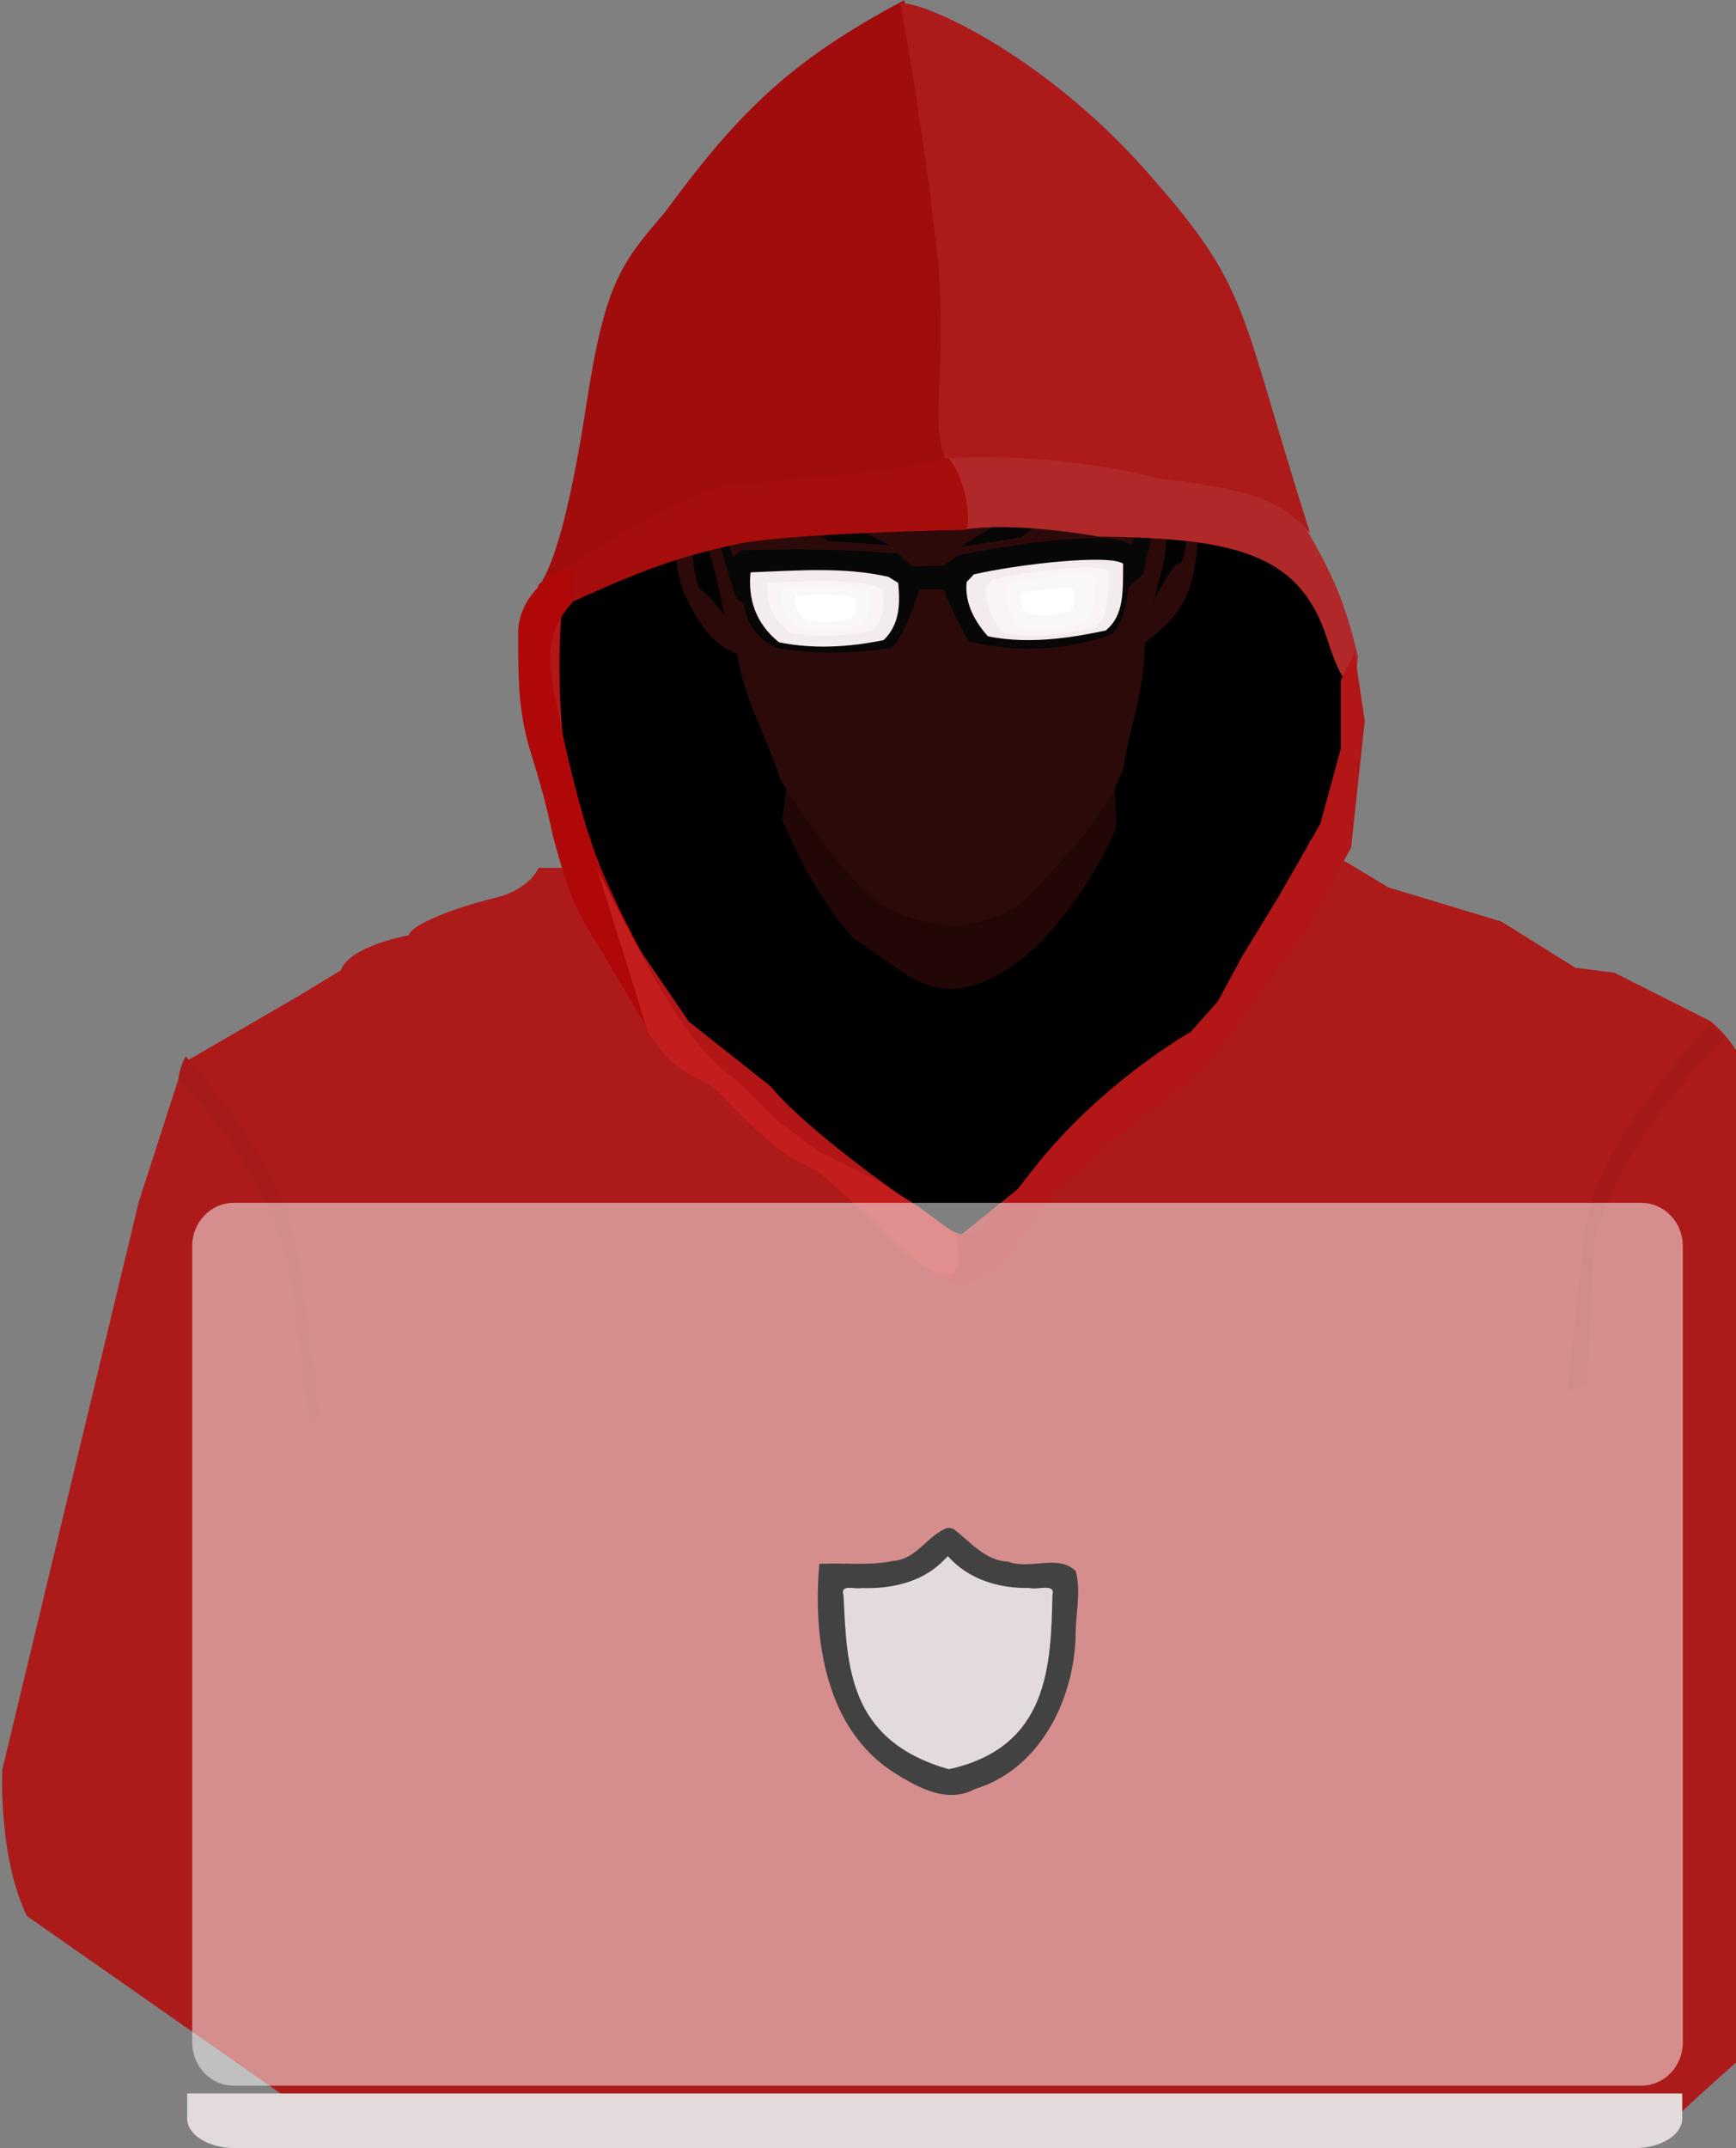 <svg width="444" height="549" viewBox="0 0 444 549" fill="none" xmlns="http://www.w3.org/2000/svg">
<rect x="0" y="0" width="444" height="549" fill="#808080" stroke="none"/>
<path d="M163.981 138.888L244.296 129.285H294.056L321.992 138.888L336.833 153.729L345.563 177.3V195.632L328.103 244.52L305.405 268.091L287.072 282.931L270.485 299.518L256.518 312.613L244.296 321.343L214.614 299.518L185.805 275.074L157.87 244.52L145.648 195.632C139.96 174.718 138.371 164.271 145.648 153.729L163.981 138.888Z" fill="black"/>
<path fill-rule="evenodd" clip-rule="evenodd" d="M200.832 191.898L200.646 218.33C161.837 219.926 130.473 233.923 113.347 245.393L195.408 275.947C199.7 305.32 216.538 302.974 245.104 323.089L295.802 275.947L384.847 251.393C372.939 245.861 366.514 222.695 286.622 214.838L282.358 191.151L245.104 225.203L200.832 191.898Z" fill="black"/>
<path fill-rule="evenodd" clip-rule="evenodd" d="M285.069 197.869L285.504 211.37C280.97 222.052 274.672 231.319 267.244 239.68C261.382 245.918 252.138 252.665 243.114 252.746C233.8 252.618 226.876 245 218.331 239.898C210.307 230.706 204.627 220.34 200.07 209.41L201.81 196.562C201.81 196.562 214.853 210.499 214.853 211.805C214.853 213.111 220.288 218.556 223.549 222.476C226.81 226.395 222.027 227.92 231.158 229.444C240.288 230.968 244.201 232.275 247.897 231.622C251.592 230.969 248.984 233.582 252.679 229.662C256.375 225.742 253.766 229.226 256.81 225.307C259.853 221.387 258.114 222.04 262.462 219.209C266.81 216.378 268.984 214.854 271.592 212.241C274.201 209.627 272.462 212.458 275.723 208.103C278.984 203.748 276.81 205.272 278.984 203.748C281.157 202.223 282.679 200.917 282.679 200.917L285.069 197.869Z" fill="#230707"/>
<path fill-rule="evenodd" clip-rule="evenodd" d="M295.276 83.099L297.162 121.086C298.915 115.595 304.562 116.015 307.095 118.283C307.992 120.72 307.556 126.861 306.754 134.423C306.112 140.467 305.748 147.145 303.621 151.732C300.85 158.378 296.412 161.141 292.861 164.271C292.281 179.332 288.882 185.621 287.384 196.159C282.979 208.156 273.308 218.341 261.458 230.484C257.486 233.533 252.053 235.667 244.77 236.643C237.016 236.223 230.25 234.222 224.566 230.484C213.461 221.251 207.186 210.553 199.753 199.687C196.052 187.789 190.497 179.689 188.553 167.13C181.777 164.707 178.899 159.11 175.267 152.392C171.461 142.837 172.853 134.622 173.291 124.784C175.633 121.411 177.573 120.348 180.208 124.894L177.573 112.136C174.858 98.125 174.086 85.053 188.113 79.139L225.445 63.081L281.222 61.101C287.669 67.076 296.029 71.578 295.276 83.099Z" fill="#2D0A0A"/>
<path fill-rule="evenodd" clip-rule="evenodd" d="M295.03 153.398C298.328 147.695 300.319 143.817 301.785 144.066C303.203 144.306 305.201 125.399 304.269 126.644C304.269 123.25 302.381 122.27 302.018 124.311C300.924 130.453 297.903 133.8 297.903 133.8C299.162 141.246 296.511 147.293 295.108 153.788L295.03 153.398Z" fill="#020202"/>
<path fill-rule="evenodd" clip-rule="evenodd" d="M178.205 129.183C175.863 129.016 176.906 149.847 179.413 150.851C180.497 151.285 185.232 157.01 185.232 157.01C183.661 148.507 180.915 138.828 178.205 129.183Z" fill="#020202"/>
<path fill-rule="evenodd" clip-rule="evenodd" d="M245.841 139.74C255.631 132.589 273.188 125.613 275.486 125.988C276.838 125.832 282.771 126.395 282.623 126.459L285.807 127.212C286.299 127.969 286.243 128.727 285.587 129.238C285.1 129.846 283.704 130.093 282.403 130.415L278.67 129.944C273.551 130.681 265.893 133.459 261.213 137.292L245.841 139.74Z" fill="#060606"/>
<path fill-rule="evenodd" clip-rule="evenodd" d="M227.517 139.358C216.965 133.377 198.703 128.175 196.458 128.709C195.095 128.668 189.253 129.668 189.408 129.717L186.324 130.68C185.92 131.434 186.061 132.144 186.771 132.575C187.326 133.111 188.743 133.234 190.073 133.436L193.736 132.697C198.914 132.989 206.85 135.008 211.942 138.258L227.517 139.358Z" fill="#060606"/>
<path fill-rule="evenodd" clip-rule="evenodd" d="M297.121 115.325L289.357 139.357C284.551 135.232 259.488 139.059 245.568 141.768L241.065 144.568L233.146 144.723L229.73 141.457C217.035 140.443 203.809 140.037 189.669 140.679L187.495 142.39L181.594 121.858C181.594 121.858 179.265 123.257 179.42 123.88C179.576 124.502 187.96 152.034 187.96 152.034C188.33 153.322 189.86 153.648 190.379 154.799C190.917 159.868 194.217 163.307 198.364 165.567C208.302 167.393 218.239 167.051 228.178 165.567C231.919 160.872 233.418 155.728 235.165 150.634H241.377C243.169 155.284 245.278 159.775 247.898 164.011C260.062 166.775 272.225 166.429 284.388 162.144C287.828 157.857 288.136 153.87 288.658 150.167L292.307 146.745L298.829 118.591L297.121 115.325Z" fill="#080707"/>
<path fill-rule="evenodd" clip-rule="evenodd" d="M229.731 148.964L227.206 147.424C215.943 144.82 203.772 145.814 191.953 146.278C191.305 152.962 193.138 159.213 199.207 164.142C205.561 165.449 214.43 165.977 225.998 163.592C230.108 159.613 230.249 154.391 229.731 148.963L229.731 148.964Z" fill="#F4ECEC"/>
<path fill-rule="evenodd" clip-rule="evenodd" d="M225.796 150.822L223.83 149.722C215.059 147.862 205.581 148.572 196.377 148.904C195.873 153.679 197.3 158.145 202.026 161.666C206.974 162.6 213.881 162.977 222.89 161.273C226.09 158.43 226.2 154.7 225.797 150.822L225.796 150.822Z" fill="#FBF4F4"/>
<path fill-rule="evenodd" clip-rule="evenodd" d="M222.344 151.986L220.84 151.161C214.133 149.765 206.885 150.298 199.846 150.547C199.461 154.128 200.552 157.477 204.167 160.118C207.95 160.819 213.232 161.101 220.121 159.823C222.568 157.691 222.652 154.894 222.344 151.985L222.344 151.986Z" fill="#F9F8F8"/>
<path fill-rule="evenodd" clip-rule="evenodd" d="M218.891 153.149L217.85 152.599C213.206 151.669 208.189 152.023 203.316 152.189C203.049 154.577 203.805 156.81 206.307 158.57C208.926 159.037 212.583 159.226 217.352 158.374C219.046 156.952 219.104 155.087 218.891 153.149L218.891 153.149Z" fill="white"/>
<path fill-rule="evenodd" clip-rule="evenodd" d="M247.218 148.767L249.071 146.792C260.333 144.189 283.663 141.567 287.253 144.054C287.188 151.309 287.539 157.267 282.788 161.14C276.434 162.447 264.227 164.997 252.659 162.612C249.326 158.866 246.7 154.195 247.218 148.767L247.218 148.767Z" fill="#F4ECEC"/>
<path fill-rule="evenodd" clip-rule="evenodd" d="M252.203 149.855L253.656 148.177C262.482 145.964 280.767 143.735 283.58 145.849C283.529 152.016 283.804 157.081 280.081 160.373C275.101 161.485 265.535 163.652 256.468 161.625C253.856 158.44 251.798 154.469 252.204 149.856L252.203 149.855Z" fill="#FBF4F4"/>
<path fill-rule="evenodd" clip-rule="evenodd" d="M257.427 150.63L258.476 149.287C264.851 147.517 278.056 145.734 280.088 147.425C280.051 152.359 280.25 156.41 277.561 159.044C273.964 159.933 267.055 161.668 260.507 160.045C258.621 157.498 257.134 154.321 257.428 150.63L257.427 150.63Z" fill="#F9F8F8"/>
<path fill-rule="evenodd" clip-rule="evenodd" d="M260.905 152.179L261.551 151.508C265.474 150.623 273.6 149.731 274.85 150.577C274.828 153.044 274.95 155.07 273.295 156.386C271.082 156.831 266.83 157.698 262.801 156.887C261.639 155.613 260.725 154.025 260.905 152.179L260.905 152.179Z" fill="white"/>
<path fill-rule="evenodd" clip-rule="evenodd" d="M242.55 536.099L236.439 323.089L276.596 290.788L308.438 262.456L330.837 235.839L335.009 214.721L355.096 226.799L383.977 235.51L402.921 247.331L412.859 248.576L437.341 260.917C465.375 282.551 464.981 389.093 489.721 444.97C488.083 459.291 484.967 473.612 481.699 487.933C467.848 508.501 446.391 523.991 428.118 541.607L242.55 536.099Z" fill="#AD1A1A"/>
<path d="M260.882 333.565L266.993 538.112H76.174L6.879 489.676C-0.476 474.543 0.582 452.292 0.582 452.292L35.524 307.035L47 271.582L75.39 255.103L87.157 248.012C88.735 243.514 97.105 240.52 104.601 238.999C105.095 236.235 117.028 231.76 126.347 229.541C135.667 227.321 137.753 221.794 137.753 221.794H143.902L159.615 248.885C207.59 292.656 231.119 312.11 260.882 333.565Z" fill="#AD1A1A"/>
<path fill-rule="evenodd" clip-rule="evenodd" d="M47.49 269.952C46.398 271.973 45.81 273.995 45.588 276.016C59.494 289.567 69.221 305.781 74.109 325.079L79.028 363.267H82.102L76.569 322.615C73.761 304.347 62.115 286.995 47.49 269.952L47.49 269.952Z" fill="#A61A1A"/>
<path fill-rule="evenodd" clip-rule="evenodd" d="M437.429 261.222C438.521 263.244 440.63 263.741 440.853 265.762C426.947 279.313 412.655 298.141 407.765 317.439L405.89 354.538L400.859 355.409L405.306 314.321C408.114 296.053 422.803 278.266 437.428 261.222L437.429 261.222Z" fill="#911919" fill-opacity="0.25"/>
<path d="M296.675 120.555C277.17 116.484 264.852 115.558 241.677 117.063C243.921 118.192 244.931 121.591 246.042 135.396C259.929 133.169 280.961 137.142 280.961 137.142C316.047 137.53 332.468 141.507 339.452 163.332C346.436 185.156 347.309 167.697 347.309 167.697C344.036 154.158 341.05 147.145 334.214 135.396C325.206 126.239 317.132 122.904 296.675 120.555Z" fill="#B02828"/>
<path d="M183.186 124.047C217.882 121.085 235.153 119.405 241.677 116.19C247.093 120.945 248.644 134.154 246.915 135.396C246.915 135.396 203.596 136.198 189.297 138.888C172.557 142.415 163.2 146.237 146.521 153.729C141.324 154.282 138.464 156.213 133.426 162.459L137.791 149.364C155.448 133.266 165.379 127.086 183.186 124.047Z" fill="#A60D0D"/>
<path d="M138.664 148.491C141.07 144.238 145.171 134.523 150.013 103.095C154.854 71.668 159.095 67.133 170.091 54.208C189.23 28.082 202.827 15.13 231.201 0.083C231.201 0.083 240.718 20.972 239.931 63.811C245.558 100.025 244.238 107.661 244.296 116.19C234.076 119.982 216.572 121.451 184.932 124.047C165.818 130.639 155.359 139.338 138.664 148.491Z" fill="#A10D0D"/>
<path d="M293.183 43.732C266.12 13.178 234.823 -0.239 230.328 0.955C230.328 0.955 236.912 36.97 239.931 67.303C242.213 97.113 237.709 105.847 241.677 117.063C262.129 116.144 280.272 118.288 296.675 122.301C320.584 125.245 326.98 127.661 335.087 136.269C316.323 77.552 320.246 74.287 293.183 43.732Z" fill="#AD1A1A"/>
<path d="M317.627 244.52L311.516 255.869L304.532 263.726C304.532 263.726 281.834 276.476 264.374 298.645C246.915 320.814 250.495 320.117 226.836 303.01C203.176 285.903 197.154 277.693 197.154 277.693L176.202 261.107L164.853 244.52L156.997 232.298L150.013 216.584L148.267 206.981C148.267 206.981 144.775 196.505 143.902 187.775C143.029 179.045 142.639 166.27 143.902 152.856L139.537 154.602L134.299 166.824L140.41 198.251L143.902 210.473L148.267 223.568L156.997 244.52L169.218 266.345L197.154 289.915L230.328 316.105C243.423 332.692 250.147 334.78 269.612 304.756L286.199 289.915L308.024 273.329L334.214 237.536L345.563 216.584L349.055 184.283L346.436 166.824L342.944 173.808V191.267L337.706 210.473L327.23 228.806L317.627 244.52Z" fill="#B21616"/>
<path d="M132.553 162.459C132.123 153.872 139.416 146.616 146.521 144.999V153.729C141.414 159.875 139.585 164.009 141.283 174.681C141.283 174.681 146.265 202.428 152.632 219.203C158.312 234.17 170.964 255.869 170.964 255.869L177.948 271.583L166.599 264.599L152.632 241.028C148.287 234.094 145.858 230.548 141.283 213.092C139.817 206.158 138.579 201.4 135.172 190.394C133.042 182.439 132.444 176.383 132.553 162.459Z" fill="#B00808"/>
<path d="M189.297 276.82C178.907 269.745 171.278 259.167 152.632 221.822L165.726 263.726C172.406 275.042 179.744 275.3 183.186 278.566C186.629 281.833 191.862 287.881 198.9 293.407C202.922 296.566 209.376 299.518 209.376 299.518L225.09 313.486C225.09 313.486 233.82 323.962 240.804 325.708C247.788 327.454 244.296 315.232 244.296 315.232L234.693 308.248L225.09 302.137L209.376 294.28L198.9 286.423L189.297 276.82Z" fill="#C31D1D"/>
<path fill-rule="evenodd" clip-rule="evenodd" d="M59.809 307.407H419.744C425.645 307.407 430.395 312.344 430.395 318.476V521.97C430.395 528.102 425.645 533.038 419.744 533.038H59.809C53.907 533.038 49.157 528.102 49.157 521.97V318.476C49.157 312.344 53.907 307.407 59.809 307.407Z" fill="white" fill-opacity="0.5"/>
<path fill-rule="evenodd" clip-rule="evenodd" d="M47.873 535.011V541.392C47.873 545.595 53.282 548.979 59.998 548.979H418.12C424.836 548.979 430.243 545.595 430.243 541.392V535.011H47.876H47.873Z" fill="#E3DBDB"/>
<path fill-rule="evenodd" clip-rule="evenodd" d="M242.275 390.506C237.194 392.333 234.426 398.579 228.354 398.937C222.166 400.209 215.813 399.348 209.552 399.673C207.881 418.848 211.099 441.906 228.747 453.088C234.875 456.875 242.236 461.038 249.297 457.238C265.786 452.239 274.463 434.855 275.095 418.576C274.971 412.96 276.603 406.916 275.137 401.534C270.694 397.103 263.398 401.251 257.911 399.116C251.828 398.901 248.186 393.951 243.812 390.734C243.32 390.563 242.794 390.481 242.275 390.505V390.506Z" fill="#424242"/>
<path fill-rule="evenodd" clip-rule="evenodd" d="M241.782 398.341C236.359 404.254 228.17 406.124 220.435 405.857C218.623 406.262 214.799 404.699 215.739 407.713C216.609 425.749 216.89 444.833 242.664 452.162C268.266 446.557 268.755 425.628 269.173 407.691C270.019 404.45 265.312 406.454 263.332 405.833C255.629 406.031 247.648 403.66 242.436 397.704L241.984 398.145L241.782 398.341Z" fill="#E3DBDB"/>
</svg>
